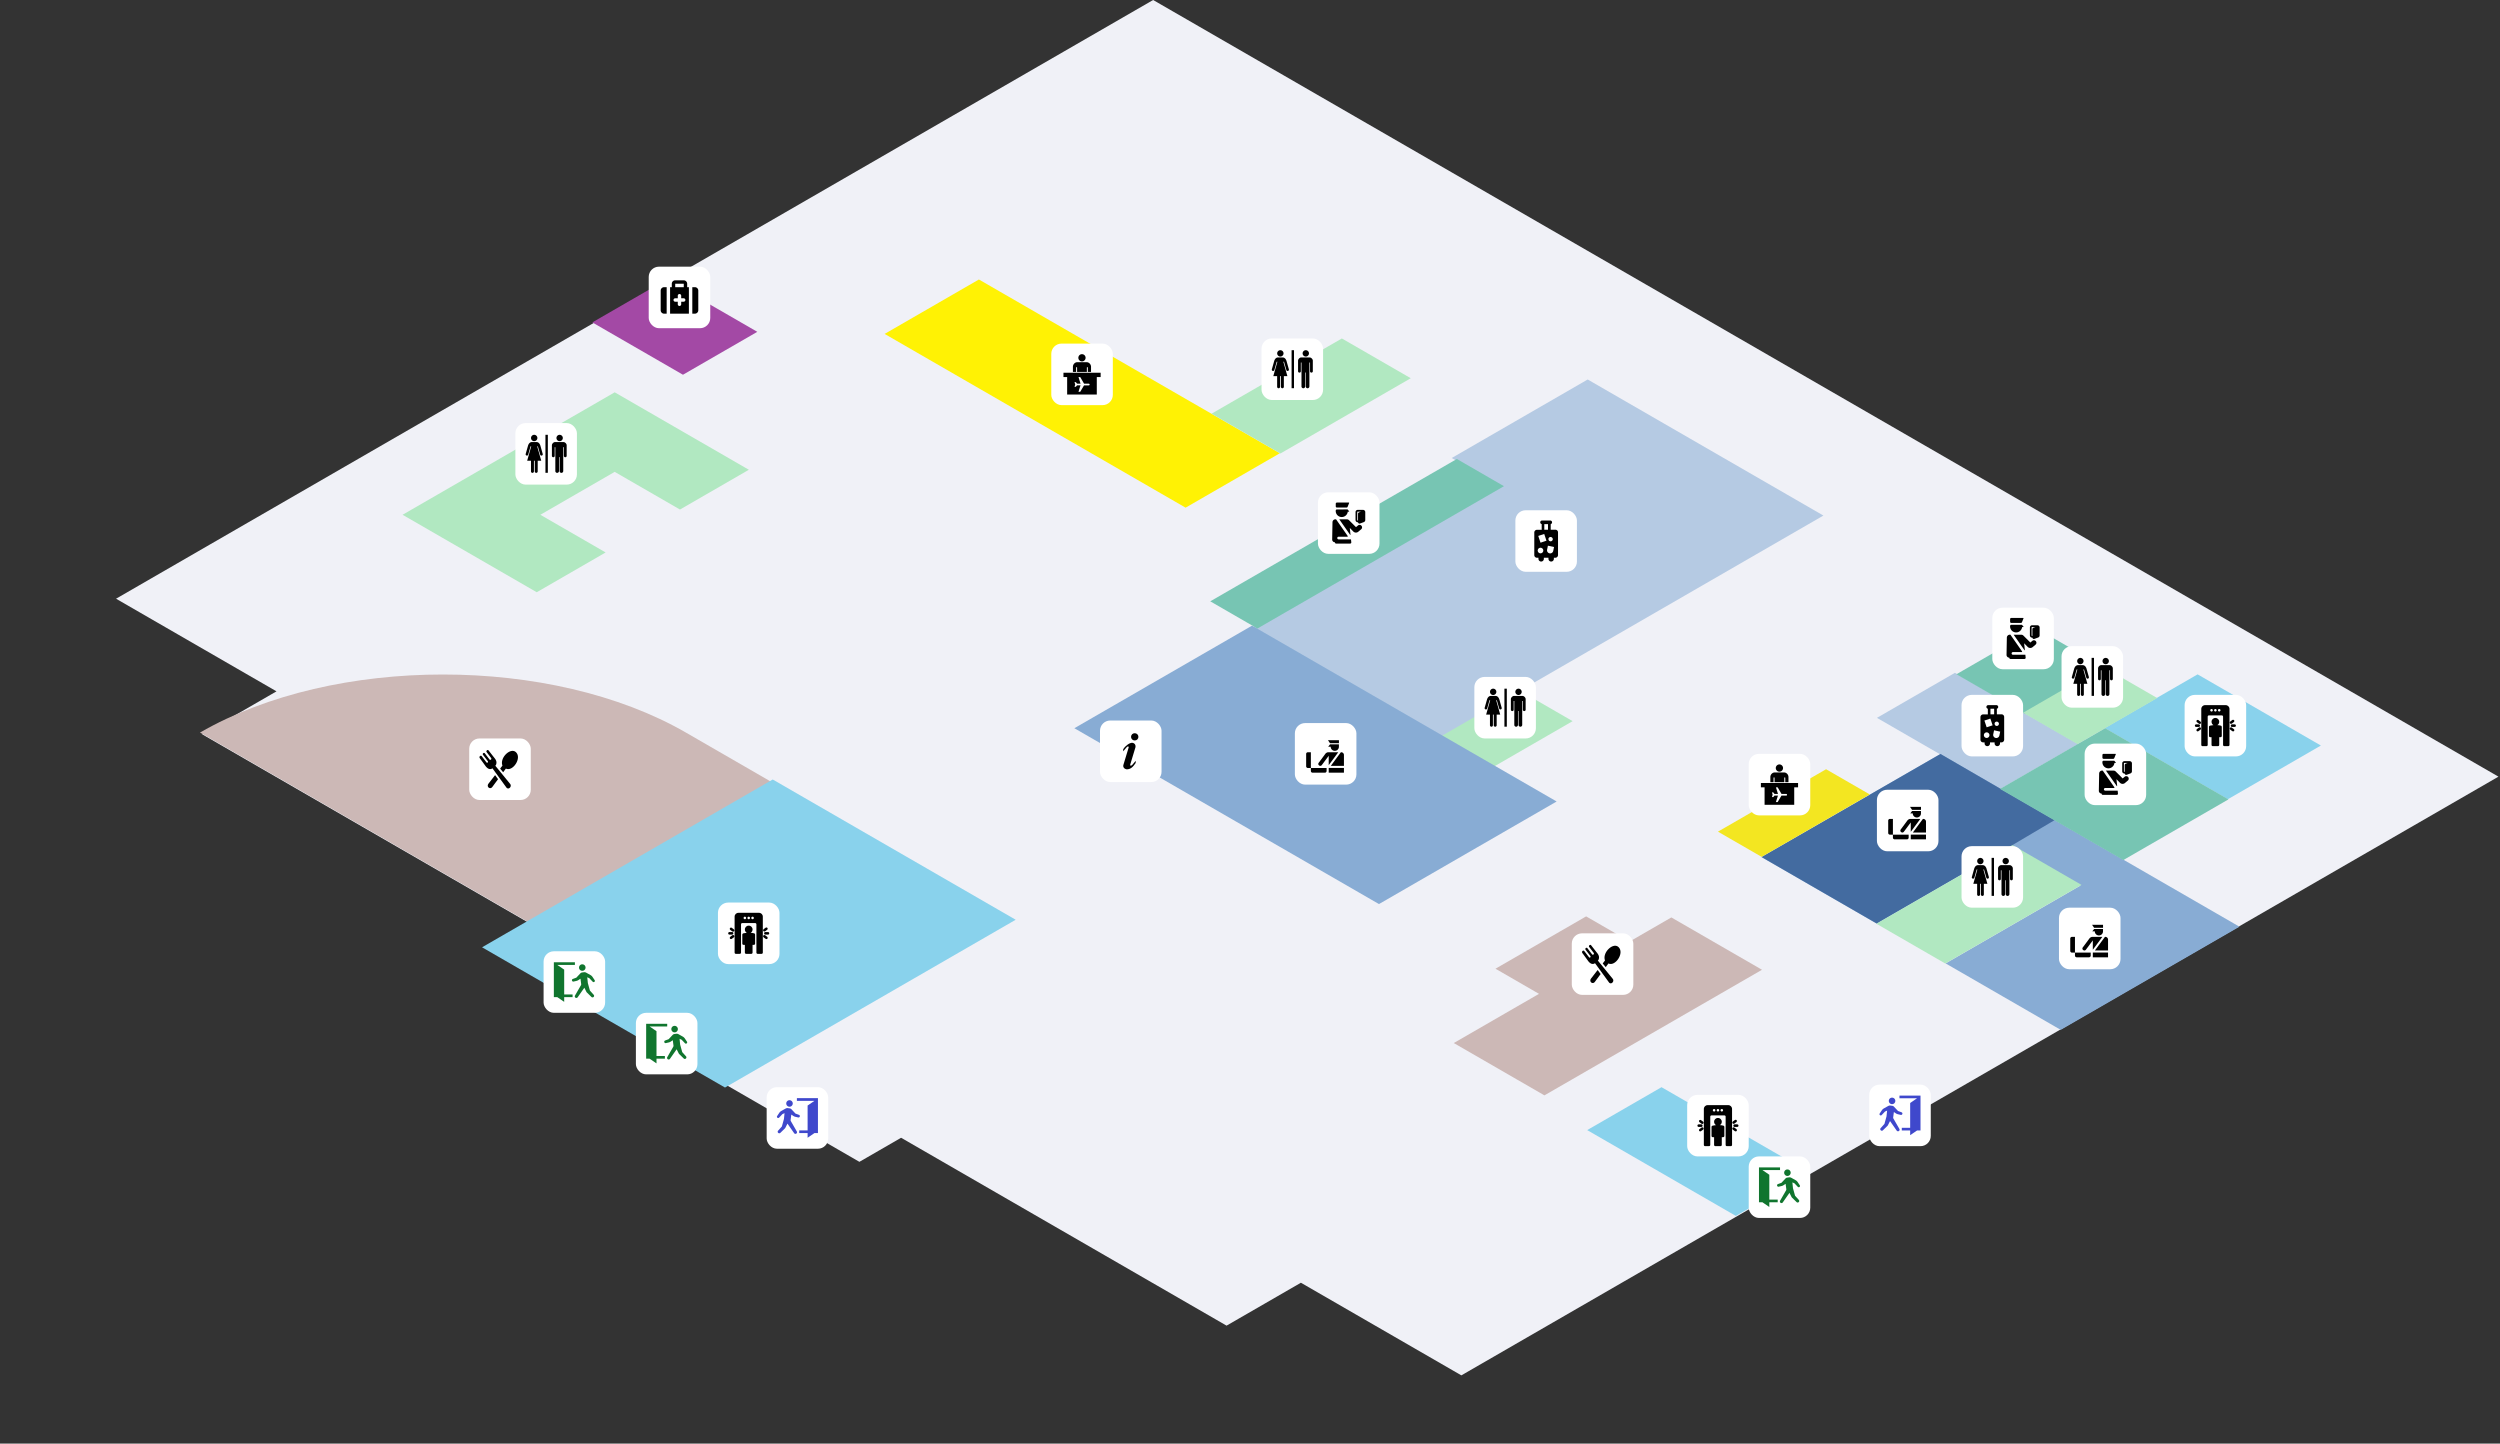 <svg width="975" height="563" fill="none" xmlns="http://www.w3.org/2000/svg"><rect width="100%" height="100%" fill="#333333" stroke="none"/><path d="M974.393 302.894L449.72 0 45.255 233.498l62.579 36.127-28.992 16.736 126.926 73.274-16.264 9.389 145.664 84.092 16.264-9.389 126.926 73.274 28.991-16.736 62.579 36.127 404.465-233.498z" fill="#F0F1F7"/><path d="M613.326 281.246L592.113 269l-31.112 17.961 21.213 12.247 31.112-17.962z" fill="#B1E8C1"/><path d="M267.504 285.701l33.234 19.186-94.752 54.7L78 285.701c52.297-30.192 137.207-30.192 189.504 0z" fill="#CCB8B6"/><rect x="183" y="288" width="24" height="24" rx="4" fill="#fff"/><path d="M190.544 305.581l2.538-3.283 1.161 1.58-2.238 3.035c-.857 1.161-2.443-.063-1.461-1.332zm2.964-7.475c.241-.842.13-1.56-.778-2.628l-2.219-2.848c-.315-.394-1.057.185-.747.663l1.775 2.332c.335.435-.288 1.01-.635.563l-1.836-2.412c-.342-.418-1.049.134-.691.612.518.664 1.318 1.749 1.836 2.413.359.389-.187.966-.541.48l-1.822-2.396c-.268-.309-.705-.117-.821.245-.124.387.182.67.391.956l2.034 2.802c.631.78 1.336 1.242 2.157.981.125-.041.279-.123.444-.231l5.464 7.524a.833.833 0 001.231.121l.084-.075c.415-.368.482-1.041.127-1.476l-5.787-7.091c.169-.201.292-.391.334-.535zm1.546 1.64l.9-1.164c-1.157-3.06 3.131-7.138 5.21-5.263 2.526 2.28-1.228 7.775-3.866 6.417l-1.066 1.444-1.178-1.434z" fill="#000"/><path d="M396.116 358.701L301.363 304 188 369.445l94.752 54.7 113.364-65.444z" fill="#89D2EC"/><rect x="280" y="352" width="24" height="24" rx="4" fill="#fff"/><g clip-path="url(#clip0_745_161)" fill="#000"><path d="M296 356h-8c-.85 0-1.5.65-1.5 1.5v14c0 .3.2.5.5.5h1.5c.3 0 .5-.2.5-.5v-11c0-.3.2-.5.5-.5h5c.3 0 .5.2.5.5v11c0 .3.2.5.5.5h1.5c.3 0 .5-.2.5-.5v-14c0-.85-.65-1.5-1.5-1.5zm-5.15 2.35c-.1.1-.2.15-.35.15-.15 0-.25-.05-.35-.15-.1-.1-.15-.2-.15-.35 0-.15.05-.25.15-.35.2-.2.5-.2.7 0 .1.1.15.2.15.35 0 .15-.05.25-.15.35zm1.5 0c-.1.1-.2.15-.35.15-.15 0-.25-.05-.35-.15-.1-.1-.15-.2-.15-.35 0-.15.05-.25.15-.35.2-.2.5-.2.7 0 .1.1.15.2.15.35 0 .15-.05.25-.15.35zm1.5 0c-.1.1-.2.15-.35.15-.15 0-.25-.05-.35-.15-.1-.1-.15-.2-.15-.35 0-.15.05-.25.15-.35.2-.2.5-.2.7 0 .1.1.15.2.15.35 0 .15-.05.25-.15.35zm5.65 5.15h-1c-.3 0-.5.2-.5.5s.2.5.5.5h1c.3 0 .5-.2.5-.5s-.2-.5-.5-.5zm-1.4-.2c.1 0 .2-.05.3-.1l.8-.6c.2-.15.25-.5.1-.7-.15-.2-.45-.25-.7-.1l-.8.6c-.2.15-.25.5-.1.7.1.15.25.2.4.2zm.3 1.45c-.2-.15-.55-.1-.7.1-.15.2-.1.55.1.7l.8.6c.1.05.2.1.3.1.15 0 .3-.05.4-.2.15-.2.1-.55-.1-.7l-.8-.6zM286 364c0-.3-.2-.5-.5-.5h-1c-.3 0-.5.2-.5.5s.2.5.5.5h1c.3 0 .5-.2.5-.5zm-.6-2.15c-.2-.15-.55-.1-.7.1-.15.2-.1.55.1.7l.8.6c.1.05.2.1.3.1.15 0 .3-.05.4-.2.15-.2.1-.55-.1-.7l-.8-.6zm.2 2.9l-.8.6c-.2.15-.25.5-.1.7.1.15.25.2.4.2.1 0 .2-.05.3-.1l.8-.6c.2-.15.25-.5.1-.7-.15-.2-.45-.25-.7-.1z"/><path d="M294.1 364c-.45-.1-.9-.2-1.35-.2.45-.25.75-.75.75-1.3 0-.85-.65-1.5-1.5-1.5s-1.5.65-1.5 1.5c0 .55.3 1.05.75 1.3-.45.05-.9.1-1.35.2-.2.05-.4.25-.4.5v3.5c0 .3.2.5.5.5h.5v3c0 .3.2.5.5.5h2c.3 0 .5-.2.5-.5v-3h.5c.3 0 .5-.2.5-.5v-3.5c0-.25-.15-.45-.4-.5z"/></g><path d="M265.187 198.72l26.87-15.512L239.731 153l-16.97 9.797-9.9 5.715-28.991 16.737-13.435 7.756L157 200.761l52.326 30.208 26.87-15.512-25.456-14.696 28.991-16.737 25.456 14.696z" fill="#B1E8C1"/><rect x="201" y="165" width="24" height="24" rx="4" fill="#fff"/><g clip-path="url(#clip1_745_161)" fill="#000"><path d="M213.658 169.579h-.936v14.813h.936v-14.813zm-5.319 2.475a1.237 1.237 0 100-2.475 1.237 1.237 0 000 2.475zm2.412 1.765c-.251-.847-.812-1.408-1.445-1.408h-1.934c-.633 0-1.195.561-1.446 1.408l-.911 3.233a.51.51 0 00.371.617.502.502 0 00.613-.365l.908-3.223h.268l-1.581 5.606h1.49v4.159a.576.576 0 001.152 0v-4.159h.317v4.159a.575.575 0 001.151 0v-4.159h1.379l-1.58-5.606h.267l.909 3.223a.5.5 0 00.612.365.509.509 0 00.371-.617l-.911-3.233zm7.473-1.765a1.238 1.238 0 100-2.475 1.238 1.238 0 000 2.475zm1.524.349h-3.252c-.599 0-1.252.653-1.252 1.252v4.16a.544.544 0 001.086 0v-3.42h.25v9.283a.714.714 0 101.427 0v-5.387h.23v5.387a.714.714 0 101.427 0v-9.283h.25v3.42a.544.544 0 001.086 0v-4.16c0-.599-.653-1.252-1.252-1.252z"/></g><path d="M295.347 129.411L259.991 109 231 125.737l35.355 20.41 28.992-16.736z" fill="#A349A5"/><path d="M462.379 197.991l36.77-21.227L381.769 109 345 130.227l117.379 67.764z" fill="#FFF204"/><path d="M550.196 147.512L523.326 132l-50.834 29.346 26.871 15.512 50.833-29.346z" fill="#B1E8C1"/><path d="M619.199 148l-53.033 30.616 18.385 10.613-96.167 55.517 73.54 42.455 149.199-86.133L619.199 148z" fill="#B5CAE3"/><rect x="591" y="199" width="24" height="24" rx="4" fill="#fff"/><g clip-path="url(#clip2_745_161)"><path d="M606.604 206.587h-1.829v-2.18c.316-.071.527-.352.527-.704a.705.705 0 00-.703-.703h-3.2a.705.705 0 00-.703.703.72.72 0 00.563.704v2.215h-1.829c-.598 0-1.055.492-1.055 1.055v8.791c0 .598.457 1.055 1.055 1.055h.563v.422c0 .598.492 1.055 1.055 1.055.597 0 1.054-.492 1.054-1.055v-.422h1.794v.422c0 .598.492 1.055 1.055 1.055.598 0 1.055-.492 1.055-1.055v-.422h.562c.598 0 1.055-.492 1.055-1.055v-8.791a1.016 1.016 0 00-1.019-1.09zm-1.864 2.848c.457 0 .844.387.844.844a.856.856 0 01-.844.844.856.856 0 01-.844-.844c-.035-.492.352-.844.844-.844zm-2.462-5.028h1.442v2.18h-1.442v-2.18zm-1.477 11.393c-.597 0-1.09-.492-1.09-1.09 0-.598.493-1.09 1.09-1.09.598 0 1.09.492 1.09 1.09 0 .598-.492 1.09-1.09 1.09zm0-4.149l-.879-2.638 2.321-.773.879 2.637-2.321.774zm4.959 3.2a1.205 1.205 0 01-.528.773c-.281.176-.598.246-.914.176a1.211 1.211 0 01-.95-1.442l.317-1.547 2.391.527-.316 1.513z" fill="#000"/></g><path d="M607.09 312.58L488.296 244 419 284.005l118.794 68.58 69.296-40.005z" fill="#88ACD4"/><rect x="505" y="282" width="24" height="24" rx="4" fill="#fff"/><path d="M511.237 299.512v1.175c0 .363.3.663.663.663h4.812c.363 0 .663-.3.663-.663v-1.175h-6.138zm-.862-6.137h-.313c-.362 0-.662.3-.662.663v4.812c0 .363.3.662.662.662h1.175v-6.137h-.862zm7.825 6.663v1.312h5.938v-1.85H518.2v.538zm3.987-10.2v-1.163h-4.275l.788 1.163h3.487zm-3.475.462l-.712.925h.975c0 .888.712 1.6 1.6 1.6.887 0 1.6-.712 1.6-1.6v-.925h-3.463zm5.426 8.388v-4.25c0-.588-.475-1.063-1.063-1.063h-.137l-2.263 3.063-1.662 2.25h5.125zm-5.938-3.25v2.975l3.725-5.038h-3.938c-.35 0-.85.275-1.1.613-.25.337-.45.612-.45.612l-2.162 2.912a.703.703 0 00.15.988l.075.05c.312.225.75.162.987-.15l2.713-3.65v.688z" fill="#000"/><path d="M586.551 189.614L568.166 179l-96.167 55.517 18.385 10.613 96.167-55.516z" fill="#77C5B3"/><rect x="514" y="192" width="24" height="24" rx="4" fill="#fff"/><path d="M521.391 197.946h3.756a.46.46 0 00.422-.29l.594-1.488a.125.125 0 00-.013-.114.122.122 0 00-.1-.054h-4.659a.447.447 0 00-.446.454v1.028a.456.456 0 00.446.464zm1.899 3.701a2.363 2.363 0 002.34-2.091h.426c.046 0 .089-.021.109-.063a.108.108 0 00-.017-.122l-.59-.695-4.162.008a.447.447 0 00-.452.4 2.347 2.347 0 002.346 2.563zm3.597 8.709h-4.86a.52.52 0 010-1.039h3.42a.185.185 0 00.166-.095.183.183 0 00-.013-.191s-4.516-6.461-4.531-6.499l-.226-.003a1.162 1.162 0 00-1.173 1.141l-.122 6.712a1.091 1.091 0 001.083 1.112.46.46 0 00.456.506h5.463a.458.458 0 00.455-.506l-.118-1.138zm3.427-5.645a.961.961 0 00-.705.226l-.769.652-2.722-2.71a1.164 1.164 0 00-.82-.338h-2.978l4.219 6.027a.086.086 0 00.1.032.087.087 0 00.055-.089l-.275-2.627 1.372 1.401a1.424 1.424 0 001.935.09l1.134-.961a.967.967 0 00-.546-1.703zm1.267-5.86h-2.052a.868.868 0 00-.868.869v3.092c0 .48.388.869.868.869h.102a.614.614 0 00.233.412.545.545 0 00.516.084s1.48-.537 1.522-.556c.342-.159.55-.441.55-.808v-3.092a.871.871 0 00-.871-.87zm-1.559.973a.601.601 0 00-.388.575v2.611h-.116a.19.19 0 01-.186-.185v-3.094c0-.099.087-.176.186-.176h1.261l-.757.269z" fill="#000"/><path d="M651.823 357.797l-16.263 9.389-16.971-9.797-35.355 20.411 16.97 9.797-33.234 19.186 35.356 20.41 84.852-48.985-35.355-20.411z" fill="#CCB8B6"/><rect x="613" y="364" width="24" height="24" rx="4" fill="#fff"/><path d="M620.543 381.581l2.538-3.283 1.161 1.58-2.237 3.035c-.857 1.161-2.443-.063-1.462-1.332zm2.964-7.475c.242-.842.131-1.56-.777-2.628l-2.22-2.848c-.315-.394-1.057.185-.747.663l1.775 2.332c.336.435-.288 1.01-.635.563l-1.836-2.412c-.341-.418-1.048.134-.69.612.517.664 1.318 1.749 1.836 2.413.358.389-.187.966-.541.48l-1.823-2.396c-.267-.309-.704-.117-.82.245-.125.387.182.67.39.956l2.034 2.802c.631.78 1.337 1.242 2.157.981.126-.041.28-.123.445-.231l5.464 7.524a.831.831 0 001.23.121l.084-.075c.415-.368.483-1.041.127-1.476l-5.786-7.091c.168-.201.292-.391.333-.535zm1.547 1.64l.9-1.164c-1.158-3.06 3.131-7.138 5.21-5.263 2.525 2.28-1.228 7.775-3.866 6.417l-1.066 1.444-1.178-1.434z" fill="#000"/><path d="M705.974 457.473L647.991 424 619 440.737l57.983 33.473 28.991-16.737zm199.172-166.715L857.062 263l-36.272 20.94 48.083 27.759 36.273-20.941z" fill="#89D2EC"/><path d="M810.508 290.155l-48.083-27.759L732 279.961l48.083 27.758 30.425-17.564z" fill="#B5CAE3"/><path d="M820.982 260.512L794.112 245 763 262.961l26.87 15.512 31.112-17.961z" fill="#77C5B3"/><path d="M841.326 272.246L820.112 260 789 277.961l21.213 12.247 31.113-17.962z" fill="#B1E8C1"/><path d="M756.718 294.059l-69.7 40.237 44.901 25.922 52.631-30.384 26.87 15.512-52.631 30.384 44.902 25.921 69.699-40.237-116.672-67.355z" fill="#88ACD4"/><path d="M756.789 294.053L687 334.236l44.901 25.922 52.172-30.119 17.21-10.181-44.494-25.805z" fill="#436BA0"/><path d="M869.095 311.758L821.012 284 780 307.676l48.083 27.759 41.012-23.677z" fill="#77C5B3"/><path d="M811.78 345.106l-26.87-15.512-53.121 30.667 26.87 15.512 53.121-30.667z" fill="#B1E8C1"/><path d="M729.206 309.836L712.168 300 670 324.343l17.038 9.836 42.168-24.343z" fill="#F3E621"/><rect x="682" y="294" width="24" height="24" rx="4" fill="#fff"/><g clip-path="url(#clip3_745_161)"><path d="M693.969 298.125a1.413 1.413 0 101.413 1.414c0-.779-.634-1.414-1.413-1.414zm1.781 3.125h-3.562c-.975 0-1.75.838-1.75 1.812v2h1.25v-1.687c0-.107.08-.187.187-.187s.187.08.187.187v1.687h3.813v-1.687c0-.107.081-.187.187-.187.107 0 .188.08.188.187v1.687h1.25v-2c0-.968-.782-1.812-1.75-1.812zm-9 4.125v1.687h1.438v6.813h11.562v-6.813h1.5v-1.687h-14.5zm9.842 4.922h-1.82l-1.492 2.515h-.681l.807-2.539h-1.357l-.459.589h-.541l.285-.918-.285-.911h.537l.463.593 1.362.005-.797-2.569h.68l1.502 2.579 1.782-.005c.482.005.506.661.014.661z" fill="#000"/></g><rect x="410" y="134" width="24" height="24" rx="4" fill="#fff"/><g clip-path="url(#clip4_745_161)"><path d="M421.969 138.125a1.413 1.413 0 101.413 1.414c0-.779-.634-1.414-1.413-1.414zm1.781 3.125h-3.562c-.975 0-1.75.838-1.75 1.812v2h1.25v-1.687c0-.107.08-.187.187-.187s.187.08.187.187v1.687h3.813v-1.687c0-.107.081-.187.187-.187.107 0 .188.08.188.187v1.687h1.25v-2c0-.968-.782-1.812-1.75-1.812zm-9 4.125v1.687h1.438v6.813h11.562v-6.813h1.5v-1.687h-14.5zm9.842 4.922h-1.82l-1.492 2.515h-.681l.807-2.539h-1.357l-.459.589h-.541l.285-.918-.285-.911h.537l.463.593 1.362.005-.797-2.569h.68l1.502 2.579 1.782-.005c.482.005.506.661.014.661z" fill="#000"/></g><rect x="253" y="104" width="24" height="24" rx="4" fill="#fff"/><g clip-path="url(#clip5_745_161)"><path d="M259 112a1.334 1.334 0 00-1.333 1.333V121a1.333 1.333 0 001.333 1.333h1V112h-1zm12 0h-1v10.333h1a1.334 1.334 0 001.333-1.333v-7.667A1.332 1.332 0 00271 112zm-3-1.333a1.334 1.334 0 00-1.333-1.334h-3.334a1.335 1.335 0 00-1.333 1.334V112h-.667v10.333h7.334V112H268v-1.333zm-4.667 0h3.334V112h-3.334v-1.333zm3.334 7h-1v1a.666.666 0 01-1.334 0v-1h-1a.666.666 0 010-1.334h1v-1a.667.667 0 011.334 0v1h1a.668.668 0 010 1.334z" fill="#000"/></g><rect x="803" y="354" width="24" height="24" rx="4" fill="#fff"/><path d="M809.237 371.512v1.175c0 .363.3.663.663.663h4.812c.363 0 .663-.3.663-.663v-1.175h-6.138zm-.862-6.137h-.312c-.363 0-.663.3-.663.663v4.812c0 .363.3.662.663.662h1.175v-6.137h-.863zm7.825 6.663v1.312h5.938v-1.85H816.2v.538zm3.987-10.2v-1.163h-4.275l.788 1.163h3.487zm-3.475.462l-.712.925h.975c0 .888.712 1.6 1.6 1.6.887 0 1.6-.712 1.6-1.6v-.925h-3.463zm5.426 8.388v-4.25c0-.588-.475-1.063-1.063-1.063h-.137l-2.263 3.063-1.662 2.25h5.125zm-5.938-3.25v2.975l3.725-5.038h-3.938c-.35 0-.85.275-1.1.613-.25.337-.45.612-.45.612l-2.162 2.912a.703.703 0 00.15.988l.075.05c.312.225.75.162.987-.15l2.713-3.65v.688z" fill="#000"/><rect x="732" y="308" width="24" height="24" rx="4" fill="#fff"/><path d="M738.237 325.512v1.175c0 .363.3.663.663.663h4.812c.363 0 .663-.3.663-.663v-1.175h-6.138zm-.862-6.137h-.312c-.363 0-.663.3-.663.663v4.812c0 .363.3.662.663.662h1.175v-6.137h-.863zm7.825 6.663v1.312h5.938v-1.85H745.2v.538zm3.987-10.2v-1.163h-4.275l.788 1.163h3.487zm-3.475.462l-.712.925h.975c0 .888.712 1.6 1.6 1.6.887 0 1.6-.712 1.6-1.6v-.925h-3.463zm5.426 8.388v-4.25c0-.588-.475-1.063-1.063-1.063h-.137l-2.263 3.063-1.662 2.25h5.125zm-5.938-3.25v2.975l3.725-5.038h-3.938c-.35 0-.85.275-1.1.613-.25.337-.45.612-.45.612l-2.162 2.912a.703.703 0 00.15.988l.075.05c.312.225.75.162.987-.15l2.713-3.65v.688z" fill="#000"/><rect x="429" y="281" width="24" height="24" rx="4" fill="#fff"/><path d="M441.124 287.366c0 .842.635 1.413 1.42 1.413.784 0 1.421-.571 1.421-1.413 0-.842-.636-1.413-1.421-1.413-.784 0-1.42.571-1.42 1.413zm-3.076 4.821c0 .167-.03.582.004.831l1.24-1.491c.256-.281.553-.478.704-.425.152.053.235.232.186.398l-2.052 6.795c-.236.794.211 1.574 1.3 1.752 1.594 0 2.542-1.079 3.474-2.478 0-.167.055-.606.022-.856l-1.24 1.491c-.257.281-.575.477-.727.425-.14-.049-.222-.205-.195-.361l2.066-6.826c.172-.867-.295-1.656-1.282-1.757-1.038 0-2.568 1.104-3.5 2.502z" fill="#000"/><rect x="658" y="427" width="24" height="24" rx="4" fill="#fff"/><g clip-path="url(#clip6_745_161)" fill="#000"><path d="M674 431h-8c-.85 0-1.5.65-1.5 1.5v14c0 .3.2.5.5.5h1.5c.3 0 .5-.2.5-.5v-11c0-.3.2-.5.5-.5h5c.3 0 .5.2.5.5v11c0 .3.2.5.5.5h1.5c.3 0 .5-.2.5-.5v-14c0-.85-.65-1.5-1.5-1.5zm-5.15 2.35c-.1.1-.2.15-.35.15-.15 0-.25-.05-.35-.15-.1-.1-.15-.2-.15-.35 0-.15.05-.25.15-.35.2-.2.5-.2.7 0 .1.1.15.2.15.35 0 .15-.05.25-.15.35zm1.5 0c-.1.1-.2.15-.35.15-.15 0-.25-.05-.35-.15-.1-.1-.15-.2-.15-.35 0-.15.05-.25.15-.35.2-.2.5-.2.7 0 .1.1.15.2.15.35 0 .15-.05.25-.15.35zm1.5 0c-.1.1-.2.15-.35.15-.15 0-.25-.05-.35-.15-.1-.1-.15-.2-.15-.35 0-.15.05-.25.15-.35.2-.2.5-.2.7 0 .1.1.15.2.15.35 0 .15-.05.25-.15.35zm5.65 5.15h-1c-.3 0-.5.2-.5.5s.2.5.5.5h1c.3 0 .5-.2.5-.5s-.2-.5-.5-.5zm-1.4-.2c.1 0 .2-.05.3-.1l.8-.6c.2-.15.25-.5.1-.7-.15-.2-.45-.25-.7-.1l-.8.6c-.2.15-.25.5-.1.7.1.15.25.2.4.2zm.3 1.45c-.2-.15-.55-.1-.7.1-.15.2-.1.55.1.7l.8.6c.1.05.2.1.3.1.15 0 .3-.05.4-.2.15-.2.1-.55-.1-.7l-.8-.6zM664 439c0-.3-.2-.5-.5-.5h-1c-.3 0-.5.2-.5.5s.2.5.5.5h1c.3 0 .5-.2.5-.5zm-.6-2.15c-.2-.15-.55-.1-.7.1-.15.2-.1.55.1.7l.8.6c.1.05.2.1.3.1.15 0 .3-.05.4-.2.15-.2.1-.55-.1-.7l-.8-.6zm.2 2.9l-.8.6c-.2.15-.25.5-.1.7.1.15.25.2.4.2.1 0 .2-.05.3-.1l.8-.6c.2-.15.25-.5.1-.7-.15-.2-.45-.25-.7-.1z"/><path d="M672.1 439c-.45-.1-.9-.2-1.35-.2.45-.25.75-.75.75-1.3 0-.85-.65-1.5-1.5-1.5s-1.5.65-1.5 1.5c0 .55.3 1.05.75 1.3-.45.05-.9.1-1.35.2-.2.05-.4.25-.4.5v3.5c0 .3.2.5.5.5h.5v3c0 .3.2.5.5.5h2c.3 0 .5-.2.5-.5v-3h.5c.3 0 .5-.2.5-.5v-3.5c0-.25-.15-.45-.4-.5z"/></g><rect x="852" y="271" width="24" height="24" rx="4" fill="#fff"/><g clip-path="url(#clip7_745_161)" fill="#000"><path d="M868 275h-8c-.85 0-1.5.65-1.5 1.5v14c0 .3.2.5.5.5h1.5c.3 0 .5-.2.5-.5v-11c0-.3.2-.5.5-.5h5c.3 0 .5.2.5.5v11c0 .3.2.5.5.5h1.5c.3 0 .5-.2.5-.5v-14c0-.85-.65-1.5-1.5-1.5zm-5.15 2.35c-.1.1-.2.15-.35.15-.15 0-.25-.05-.35-.15-.1-.1-.15-.2-.15-.35 0-.15.05-.25.15-.35.2-.2.5-.2.7 0 .1.1.15.2.15.35 0 .15-.05.25-.15.35zm1.5 0c-.1.1-.2.15-.35.15-.15 0-.25-.05-.35-.15-.1-.1-.15-.2-.15-.35 0-.15.05-.25.15-.35.2-.2.5-.2.7 0 .1.1.15.2.15.35 0 .15-.05.25-.15.35zm1.5 0c-.1.1-.2.15-.35.15-.15 0-.25-.05-.35-.15-.1-.1-.15-.2-.15-.35 0-.15.05-.25.15-.35.2-.2.5-.2.7 0 .1.1.15.2.15.35 0 .15-.05.25-.15.35zm5.65 5.15h-1c-.3 0-.5.2-.5.5s.2.5.5.5h1c.3 0 .5-.2.5-.5s-.2-.5-.5-.5zm-1.4-.2c.1 0 .2-.05.3-.1l.8-.6c.2-.15.25-.5.1-.7-.15-.2-.45-.25-.7-.1l-.8.6c-.2.15-.25.5-.1.7.1.15.25.2.4.2zm.3 1.45c-.2-.15-.55-.1-.7.1-.15.2-.1.55.1.7l.8.6c.1.05.2.1.3.1.15 0 .3-.05.4-.2.15-.2.1-.55-.1-.7l-.8-.6zM858 283c0-.3-.2-.5-.5-.5h-1c-.3 0-.5.2-.5.5s.2.5.5.5h1c.3 0 .5-.2.5-.5zm-.6-2.15c-.2-.15-.55-.1-.7.1-.15.2-.1.55.1.7l.8.6c.1.05.2.1.3.1.15 0 .3-.05.4-.2.15-.2.1-.55-.1-.7l-.8-.6zm.2 2.9l-.8.6c-.2.15-.25.5-.1.7.1.15.25.2.4.2.1 0 .2-.05.3-.1l.8-.6c.2-.15.25-.5.1-.7-.15-.2-.45-.25-.7-.1z"/><path d="M866.1 283c-.45-.1-.9-.2-1.35-.2.45-.25.75-.75.75-1.3 0-.85-.65-1.5-1.5-1.5s-1.5.65-1.5 1.5c0 .55.3 1.05.75 1.3-.45.05-.9.1-1.35.2-.2.05-.4.25-.4.5v3.5c0 .3.2.5.5.5h.5v3c0 .3.2.5.5.5h2c.3 0 .5-.2.5-.5v-3h.5c.3 0 .5-.2.5-.5v-3.5c0-.25-.15-.45-.4-.5z"/></g><rect x="492" y="132" width="24" height="24" rx="4" fill="#fff"/><g clip-path="url(#clip8_745_161)" fill="#000"><path d="M504.658 136.579h-.936v14.813h.936v-14.813zm-5.319 2.475a1.237 1.237 0 100-2.475 1.237 1.237 0 000 2.475zm2.412 1.765c-.251-.847-.812-1.408-1.445-1.408h-1.934c-.633 0-1.195.561-1.446 1.408l-.911 3.233a.51.51 0 00.371.617.502.502 0 00.613-.365l.908-3.223h.268l-1.581 5.606h1.49v4.159a.576.576 0 001.152 0v-4.159h.317v4.159a.575.575 0 001.151 0v-4.159h1.379l-1.58-5.606h.267l.909 3.223a.5.5 0 00.612.365.509.509 0 00.371-.617l-.911-3.233zm7.473-1.765a1.238 1.238 0 100-2.475 1.238 1.238 0 000 2.475zm1.524.349h-3.252c-.599 0-1.252.653-1.252 1.252v4.16a.544.544 0 001.086 0v-3.42h.25v9.283a.714.714 0 101.427 0v-5.387h.23v5.387a.714.714 0 101.427 0v-9.283h.25v3.42a.544.544 0 001.086 0v-4.16c0-.599-.653-1.252-1.252-1.252z"/></g><rect x="575" y="264" width="24" height="24" rx="4" fill="#fff"/><g clip-path="url(#clip9_745_161)" fill="#000"><path d="M587.658 268.579h-.936v14.813h.936v-14.813zm-5.319 2.475a1.237 1.237 0 100-2.475 1.237 1.237 0 000 2.475zm2.412 1.765c-.251-.847-.812-1.408-1.445-1.408h-1.934c-.633 0-1.195.561-1.446 1.408l-.911 3.233a.51.51 0 00.371.617.502.502 0 00.613-.365l.908-3.223h.268l-1.581 5.606h1.49v4.159a.576.576 0 001.152 0v-4.159h.317v4.159a.575.575 0 001.151 0v-4.159h1.379l-1.58-5.606h.267l.909 3.223a.5.5 0 00.612.365.509.509 0 00.371-.617l-.911-3.233zm7.473-1.765a1.237 1.237 0 100-2.474 1.237 1.237 0 000 2.474zm1.524.349h-3.252c-.599 0-1.252.653-1.252 1.252v4.16a.544.544 0 001.086 0v-3.42h.25v9.283a.714.714 0 101.427 0v-5.387h.23v5.387a.714.714 0 101.427 0v-9.283h.25v3.42a.544.544 0 001.086 0v-4.16c0-.599-.653-1.252-1.252-1.252z"/></g><rect x="765" y="330" width="24" height="24" rx="4" fill="#fff"/><g clip-path="url(#clip10_745_161)" fill="#000"><path d="M777.658 334.579h-.936v14.813h.936v-14.813zm-5.319 2.475a1.237 1.237 0 100-2.475 1.237 1.237 0 000 2.475zm2.412 1.765c-.251-.847-.812-1.408-1.445-1.408h-1.934c-.633 0-1.195.561-1.446 1.408l-.911 3.233a.51.51 0 00.371.617.502.502 0 00.613-.365l.908-3.223h.268l-1.581 5.606h1.49v4.159a.576.576 0 001.152 0v-4.159h.317v4.159a.575.575 0 001.151 0v-4.159h1.379l-1.58-5.606h.267l.909 3.223a.5.5 0 00.612.365.509.509 0 00.371-.617l-.911-3.233zm7.473-1.765a1.237 1.237 0 100-2.474 1.237 1.237 0 000 2.474zm1.524.349h-3.252c-.599 0-1.252.653-1.252 1.252v4.16a.544.544 0 001.086 0v-3.42h.25v9.283a.714.714 0 101.427 0v-5.387h.23v5.387a.714.714 0 101.427 0v-9.283h.25v3.42a.544.544 0 001.086 0v-4.16c0-.599-.653-1.252-1.252-1.252z"/></g><rect x="804" y="252" width="24" height="24" rx="4" fill="#fff"/><g clip-path="url(#clip11_745_161)" fill="#000"><path d="M816.658 256.579h-.936v14.813h.936v-14.813zm-5.319 2.475a1.237 1.237 0 100-2.475 1.237 1.237 0 000 2.475zm2.412 1.765c-.251-.847-.812-1.408-1.445-1.408h-1.934c-.633 0-1.195.561-1.446 1.408l-.911 3.233a.51.51 0 00.371.617.502.502 0 00.613-.365l.908-3.223h.268l-1.581 5.606h1.49v4.159a.576.576 0 001.152 0v-4.159h.317v4.159a.575.575 0 001.151 0v-4.159h1.379l-1.58-5.606h.267l.909 3.223a.5.5 0 00.612.365.509.509 0 00.371-.617l-.911-3.233zm7.473-1.765a1.237 1.237 0 100-2.474 1.237 1.237 0 000 2.474zm1.524.349h-3.252c-.599 0-1.252.653-1.252 1.252v4.16a.544.544 0 001.086 0v-3.42h.25v9.283a.714.714 0 101.427 0v-5.387h.23v5.387a.714.714 0 101.427 0v-9.283h.25v3.42a.544.544 0 001.086 0v-4.16c0-.599-.653-1.252-1.252-1.252z"/></g><rect x="765" y="271" width="24" height="24" rx="4" fill="#fff"/><g clip-path="url(#clip12_745_161)"><path d="M780.604 278.587h-1.829v-2.18c.316-.071.527-.352.527-.704a.705.705 0 00-.703-.703h-3.2a.705.705 0 00-.703.703.72.72 0 00.563.704v2.215h-1.829c-.598 0-1.055.492-1.055 1.055v8.791c0 .598.457 1.055 1.055 1.055h.563v.422c0 .598.492 1.055 1.055 1.055.597 0 1.054-.492 1.054-1.055v-.422h1.794v.422c0 .598.492 1.055 1.055 1.055.598 0 1.055-.492 1.055-1.055v-.422h.562c.598 0 1.055-.492 1.055-1.055v-8.791a1.016 1.016 0 00-1.019-1.09zm-1.864 2.848c.457 0 .844.387.844.844a.856.856 0 01-.844.844.856.856 0 01-.844-.844c-.035-.492.352-.844.844-.844zm-2.462-5.028h1.442v2.18h-1.442v-2.18zm-1.477 11.393c-.597 0-1.09-.492-1.09-1.09 0-.598.493-1.09 1.09-1.09.598 0 1.09.492 1.09 1.09 0 .598-.492 1.09-1.09 1.09zm0-4.149l-.879-2.638 2.321-.773.879 2.637-2.321.774zm4.959 3.2a1.205 1.205 0 01-.528.773 1.21 1.21 0 01-.914.176 1.211 1.211 0 01-.95-1.442l.317-1.547 2.391.527-.316 1.513z" fill="#000"/></g><rect x="777" y="237" width="24" height="24" rx="4" fill="#fff"/><path d="M784.391 242.946h3.756a.46.46 0 00.422-.29l.594-1.488a.125.125 0 00-.013-.114.122.122 0 00-.1-.054h-4.659a.447.447 0 00-.446.454v1.028a.456.456 0 00.446.464zm1.899 3.701a2.363 2.363 0 002.34-2.091h.426c.046 0 .089-.021.109-.063a.108.108 0 00-.017-.122l-.59-.695-4.162.008a.447.447 0 00-.452.4 2.347 2.347 0 002.346 2.563zm3.597 8.709h-4.86a.52.52 0 010-1.039h3.42a.185.185 0 00.166-.095.183.183 0 00-.013-.191s-4.516-6.461-4.531-6.499l-.226-.003a1.162 1.162 0 00-1.173 1.141l-.122 6.712a1.091 1.091 0 001.083 1.112.46.46 0 00.456.506h5.463a.458.458 0 00.455-.506l-.118-1.138zm3.427-5.645a.961.961 0 00-.705.226l-.769.652-2.722-2.71a1.164 1.164 0 00-.82-.338h-2.978l4.219 6.027a.086.086 0 00.1.032.087.087 0 00.055-.089l-.275-2.627 1.372 1.401a1.424 1.424 0 001.935.09l1.134-.961a.967.967 0 00-.546-1.703zm1.267-5.86h-2.052a.868.868 0 00-.868.869v3.092c0 .48.388.869.868.869h.102a.614.614 0 00.233.412.545.545 0 00.516.084s1.48-.537 1.522-.556c.342-.159.55-.441.55-.808v-3.092a.871.871 0 00-.871-.87zm-1.559.973a.601.601 0 00-.388.575v2.611h-.116a.19.19 0 01-.186-.185v-3.094c0-.099.087-.176.186-.176h1.261l-.757.269z" fill="#000"/><rect x="813" y="290" width="24" height="24" rx="4" fill="#fff"/><path d="M820.391 295.946h3.756a.46.46 0 00.422-.29l.594-1.488a.125.125 0 00-.013-.114.122.122 0 00-.1-.054h-4.659a.447.447 0 00-.446.454v1.028a.456.456 0 00.446.464zm1.899 3.701a2.363 2.363 0 002.34-2.091h.426c.046 0 .089-.021.109-.063a.108.108 0 00-.017-.122l-.59-.695-4.162.008a.447.447 0 00-.452.4 2.347 2.347 0 002.346 2.563zm3.597 8.709h-4.86a.52.52 0 010-1.039h3.42a.185.185 0 00.166-.095.183.183 0 00-.013-.191s-4.516-6.461-4.531-6.499l-.226-.003a1.162 1.162 0 00-1.173 1.141l-.122 6.712a1.091 1.091 0 001.083 1.112.46.46 0 00.456.506h5.463a.458.458 0 00.455-.506l-.118-1.138zm3.427-5.645a.961.961 0 00-.705.226l-.769.652-2.722-2.71a1.164 1.164 0 00-.82-.338h-2.978l4.219 6.027a.086.086 0 00.1.032.087.087 0 00.055-.089l-.275-2.627 1.372 1.401a1.424 1.424 0 001.935.09l1.134-.961a.967.967 0 00-.546-1.703zm1.267-5.86h-2.052a.868.868 0 00-.868.869v3.092c0 .48.388.869.868.869h.102a.614.614 0 00.233.412.545.545 0 00.516.084s1.48-.537 1.522-.556c.342-.159.55-.441.55-.808v-3.092a.871.871 0 00-.871-.87zm-1.559.973a.601.601 0 00-.388.575v2.611h-.116a.19.19 0 01-.186-.185v-3.094c0-.099.087-.176.186-.176h1.261l-.757.269z" fill="#000"/><rect x="212" y="371" width="24" height="24" rx="4" fill="#fff"/><g clip-path="url(#clip13_745_161)" fill="#10752E"><path d="M227.094 378.622a1.27 1.27 0 10-.001-2.54 1.27 1.27 0 00.001 2.54zm4.825 3.642l-.842-1.266a2.342 2.342 0 00-.791-.723l-1.65-.925c-.303-.141-.532-.231-.819-.192l-.79.107c-.294.04-.562.19-.751.42l-1.503 1.599-1.376.508a.523.523 0 00-.319.645l.007.02c.081.261.35.415.616.354l1.122-.259c.279-.064.545-.18.783-.34l.78-.525.276 2.095a.708.708 0 01-.088.444l-2.336 4.058a.607.607 0 00.22.827l.02.011a.607.607 0 00.803-.176l2.611-3.735.791 1.579c.059.117.136.223.23.314l1.755 1.716a.592.592 0 00.804.022l.028-.024a.595.595 0 00.051-.842l-1.482-1.651-.805-2.914-.003.003-.231-2.28.816.367 1.305 1.374c.164.173.43.201.626.065l.013-.009a.485.485 0 00.129-.667z"/><path d="M220.035 378.158l-2.682-1.832h6.858v-1.047H216v13.61h1.353l2.682 1.832v-1.832h3.271v-1.047h-3.271v-9.684z"/></g><rect x="248" y="395" width="24" height="24" rx="4" fill="#fff"/><g clip-path="url(#clip14_745_161)" fill="#10752E"><path d="M263.094 402.622a1.27 1.27 0 10-.001-2.54 1.27 1.27 0 00.001 2.54zm4.825 3.642l-.842-1.266a2.342 2.342 0 00-.791-.723l-1.65-.925c-.303-.141-.532-.231-.819-.192l-.79.107c-.294.04-.562.19-.751.42l-1.503 1.599-1.376.508a.523.523 0 00-.319.645l.007.02c.081.261.35.415.616.354l1.122-.259c.279-.064.545-.18.783-.34l.78-.525.276 2.095a.708.708 0 01-.088.444l-2.336 4.058a.607.607 0 00.22.827l.02.011a.607.607 0 00.803-.176l2.611-3.735.791 1.579c.059.117.136.223.23.314l1.755 1.716a.592.592 0 00.804.022l.028-.024a.595.595 0 00.051-.842l-1.482-1.651-.805-2.914-.003.003-.231-2.28.816.367 1.305 1.374c.164.173.43.201.626.065l.013-.009a.485.485 0 00.129-.667z"/><path d="M256.035 402.158l-2.682-1.832h6.858v-1.047H252v13.61h1.353l2.682 1.832v-1.832h3.271v-1.047h-3.271v-9.684z"/></g><rect x="682" y="451" width="24" height="24" rx="4" fill="#fff"/><g clip-path="url(#clip15_745_161)" fill="#10752E"><path d="M697.094 458.622a1.27 1.27 0 10-.001-2.54 1.27 1.27 0 00.001 2.54zm4.825 3.642l-.842-1.266a2.342 2.342 0 00-.791-.723l-1.65-.925c-.303-.141-.532-.231-.819-.192l-.79.107c-.294.04-.562.19-.751.42l-1.503 1.599-1.376.508a.523.523 0 00-.319.645l.007.02c.081.261.35.415.616.354l1.122-.259c.279-.064.545-.18.783-.34l.78-.525.276 2.095a.708.708 0 01-.088.444l-2.336 4.058a.607.607 0 00.22.827l.02.011a.607.607 0 00.803-.176l2.611-3.735.791 1.579c.059.117.136.223.23.314l1.755 1.716a.592.592 0 00.804.022l.028-.024a.595.595 0 00.051-.842l-1.482-1.651-.805-2.914-.003.003-.231-2.28.816.367 1.305 1.374c.164.173.43.201.626.065l.013-.009a.485.485 0 00.129-.667z"/><path d="M690.035 458.158l-2.682-1.832h6.858v-1.047H686v13.61h1.353l2.682 1.832v-1.832h3.271v-1.047h-3.271v-9.684z"/></g><rect x="299" y="424" width="24" height="24" rx="4" fill="#fff"/><g clip-path="url(#clip16_745_161)" fill="#3F48CC"><path d="M307.906 431.622a1.27 1.27 0 11.001-2.54 1.27 1.27 0 01-.001 2.54zm-4.825 3.642l.842-1.266c.204-.299.475-.546.791-.723l1.65-.925c.303-.141.532-.231.819-.192l.79.107c.294.04.562.19.751.42l1.503 1.599 1.376.508a.523.523 0 01.319.645l-.007.02a.523.523 0 01-.616.354l-1.122-.259a2.346 2.346 0 01-.783-.34l-.78-.525-.276 2.095c-.02.154.011.31.088.444l2.336 4.058a.607.607 0 01-.22.827l-.02.011a.607.607 0 01-.803-.176l-2.611-3.735-.791 1.579a1.166 1.166 0 01-.23.314l-1.755 1.716a.592.592 0 01-.804.022l-.028-.024a.595.595 0 01-.051-.842l1.482-1.651.805-2.914.003.003.231-2.28-.816.367-1.305 1.374a.483.483 0 01-.626.065l-.013-.009a.485.485 0 01-.129-.667z"/><path d="M314.965 431.158l2.682-1.832h-6.858v-1.047H319v13.61h-1.353l-2.682 1.832v-1.832h-3.271v-1.047h3.271v-9.684z"/></g><rect x="729" y="423" width="24" height="24" rx="4" fill="#fff"/><g clip-path="url(#clip17_745_161)" fill="#3F48CC"><path d="M737.906 430.622a1.27 1.27 0 11.001-2.54 1.27 1.27 0 01-.001 2.54zm-4.825 3.642l.842-1.266c.204-.299.475-.546.791-.723l1.65-.925c.303-.141.532-.231.819-.192l.79.107c.294.04.562.19.751.42l1.503 1.599 1.376.508a.523.523 0 01.319.645l-.007.02a.523.523 0 01-.616.354l-1.122-.259a2.346 2.346 0 01-.783-.34l-.78-.525-.276 2.095c-.02.154.011.31.088.444l2.336 4.058a.607.607 0 01-.22.827l-.02.011a.607.607 0 01-.803-.176l-2.611-3.735-.791 1.579a1.166 1.166 0 01-.23.314l-1.755 1.716a.592.592 0 01-.804.022l-.028-.024a.595.595 0 01-.051-.842l1.482-1.651.805-2.914.003.003.231-2.28-.816.367-1.305 1.374a.483.483 0 01-.626.065l-.013-.009a.485.485 0 01-.129-.667z"/><path d="M744.965 430.158l2.682-1.832h-6.858v-1.047H749v13.61h-1.353l-2.682 1.832v-1.832h-3.271v-1.047h3.271v-9.684z"/></g><defs><clipPath id="clip0_745_161"><path fill="#fff" transform="translate(284 356)" d="M0 0h16v16H0z"/></clipPath><clipPath id="clip1_745_161"><path fill="#fff" transform="translate(205 169)" d="M0 0h16v16H0z"/></clipPath><clipPath id="clip2_745_161"><path fill="#fff" transform="translate(595 203)" d="M0 0h16v16H0z"/></clipPath><clipPath id="clip3_745_161"><path fill="#fff" transform="translate(686 298)" d="M0 0h16v16H0z"/></clipPath><clipPath id="clip4_745_161"><path fill="#fff" transform="translate(414 138)" d="M0 0h16v16H0z"/></clipPath><clipPath id="clip5_745_161"><path fill="#fff" transform="translate(257 108)" d="M0 0h16v16H0z"/></clipPath><clipPath id="clip6_745_161"><path fill="#fff" transform="translate(662 431)" d="M0 0h16v16H0z"/></clipPath><clipPath id="clip7_745_161"><path fill="#fff" transform="translate(856 275)" d="M0 0h16v16H0z"/></clipPath><clipPath id="clip8_745_161"><path fill="#fff" transform="translate(496 136)" d="M0 0h16v16H0z"/></clipPath><clipPath id="clip9_745_161"><path fill="#fff" transform="translate(579 268)" d="M0 0h16v16H0z"/></clipPath><clipPath id="clip10_745_161"><path fill="#fff" transform="translate(769 334)" d="M0 0h16v16H0z"/></clipPath><clipPath id="clip11_745_161"><path fill="#fff" transform="translate(808 256)" d="M0 0h16v16H0z"/></clipPath><clipPath id="clip12_745_161"><path fill="#fff" transform="translate(769 275)" d="M0 0h16v16H0z"/></clipPath><clipPath id="clip13_745_161"><path fill="#fff" transform="translate(216 375)" d="M0 0h16v16H0z"/></clipPath><clipPath id="clip14_745_161"><path fill="#fff" transform="translate(252 399)" d="M0 0h16v16H0z"/></clipPath><clipPath id="clip15_745_161"><path fill="#fff" transform="translate(686 455)" d="M0 0h16v16H0z"/></clipPath><clipPath id="clip16_745_161"><path fill="#fff" transform="matrix(-1 0 0 1 319 428)" d="M0 0h16v16H0z"/></clipPath><clipPath id="clip17_745_161"><path fill="#fff" transform="matrix(-1 0 0 1 749 427)" d="M0 0h16v16H0z"/></clipPath></defs></svg>